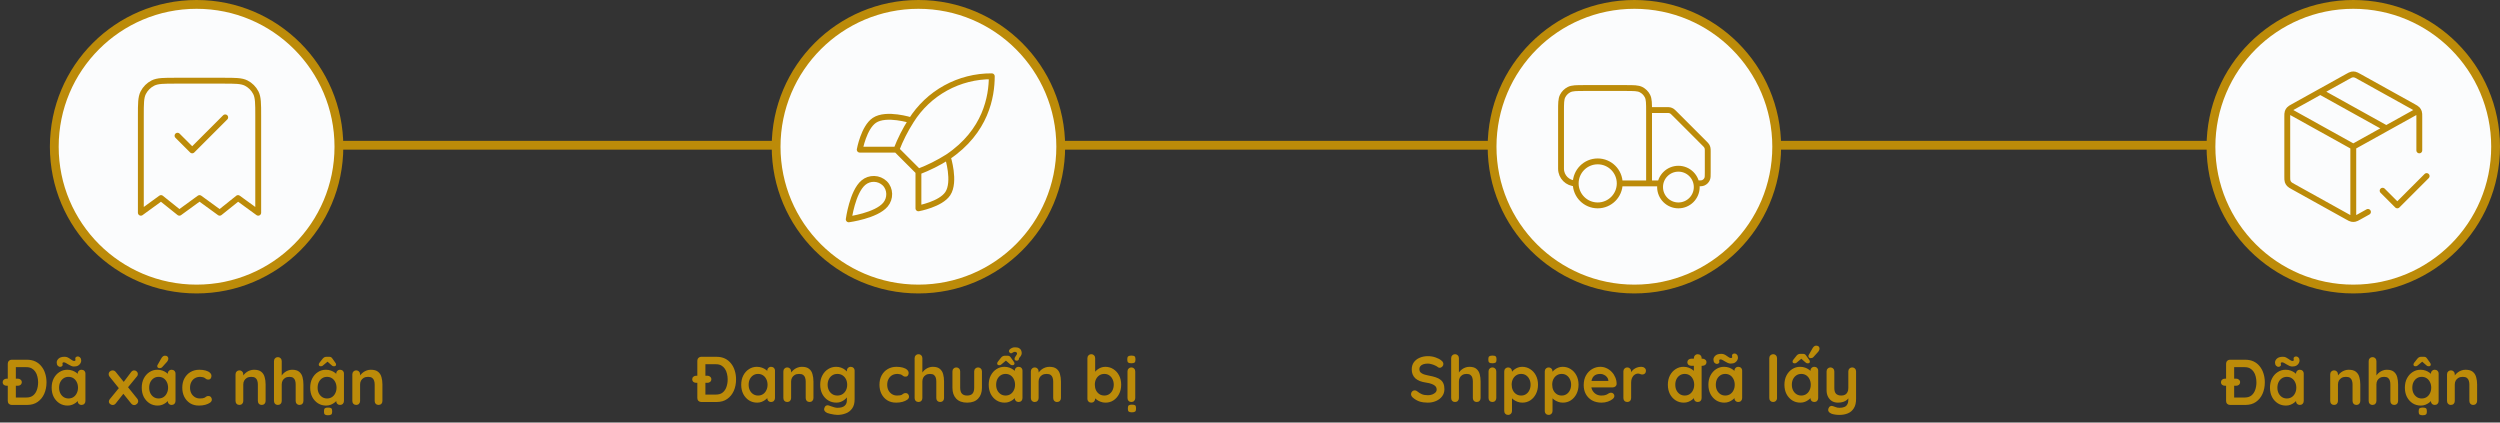 <svg width="852" height="144" viewBox="0 0 852 144" fill="none" xmlns="http://www.w3.org/2000/svg">
<rect x="0" y="0" width="852" height="144" fill="#333333" stroke="none"/>
<circle cx="67" cy="50" r="48.5" fill="#FBFCFD" stroke="#BC8B09" stroke-width="3"/>
<path d="M60.5 46.25L65.5 51.25L76.75 40M88 72.5V39.5C88 35.3 88 33.199 87.183 31.595C86.463 30.184 85.316 29.037 83.905 28.317C82.301 27.5 80.2 27.5 76 27.5H60C55.8 27.5 53.699 27.5 52.095 28.317C50.684 29.037 49.536 30.184 48.818 31.595C48 33.199 48 35.3 48 39.5V72.5L54.875 67.5L61.125 72.5L68 67.5L74.875 72.5L81.125 67.5L88 72.5Z" stroke="#BC8B09" stroke-width="2" stroke-linecap="round" stroke-linejoin="round"/>
<circle cx="557" cy="50" r="48.5" fill="#FBFCFD" stroke="#BC8B09" stroke-width="3"/>
<circle cx="313" cy="50" r="48.5" fill="#FBFCFD" stroke="#BC8B09" stroke-width="3"/>
<circle cx="802" cy="50" r="48.5" fill="#FBFCFD" stroke="#BC8B09" stroke-width="3"/>
<line x1="116" y1="49.5" x2="264" y2="49.5" stroke="#BC8B09" stroke-width="3"/>
<line x1="361" y1="49.5" x2="509" y2="49.5" stroke="#BC8B09" stroke-width="3"/>
<line x1="606" y1="49.5" x2="754" y2="49.5" stroke="#BC8B09" stroke-width="3"/>
<path d="M562 37.5H567.843C568.455 37.5 568.76 37.5 569.048 37.569C569.303 37.63 569.547 37.731 569.771 37.868C570.023 38.023 570.239 38.239 570.672 38.672L580.828 48.828C581.261 49.261 581.477 49.477 581.632 49.729C581.769 49.953 581.87 50.197 581.931 50.452C582 50.74 582 51.045 582 51.657V58.75C582 59.915 582 60.497 581.81 60.957C581.556 61.569 581.069 62.056 580.457 62.31C579.997 62.5 579.415 62.5 578.25 62.5M565.75 62.5H562M562 62.5V38C562 35.2 562 33.8 561.455 32.73C560.976 31.789 560.211 31.024 559.27 30.545C558.2 30 556.8 30 554 30H540C537.2 30 535.8 30 534.73 30.545C533.789 31.024 533.024 31.789 532.545 32.73C532 33.8 532 35.2 532 38V57.5C532 60.261 534.239 62.5 537 62.5M562 62.5H552M552 62.5C552 66.642 548.642 70 544.5 70C540.358 70 537 66.642 537 62.5M552 62.5C552 58.358 548.642 55 544.5 55C540.358 55 537 58.358 537 62.5M578.25 63.75C578.25 67.202 575.452 70 572 70C568.548 70 565.75 67.202 565.75 63.75C565.75 60.298 568.548 57.5 572 57.5C575.452 57.5 578.25 60.298 578.25 63.75Z" stroke="#BC8B09" stroke-width="2" stroke-linecap="round" stroke-linejoin="round"/>
<path d="M823.25 38.194L802 49.999M802 49.999L780.75 38.194M802 49.999L802 73.749M807 72.222L803.943 73.92C803.234 74.314 802.879 74.511 802.504 74.588C802.171 74.657 801.829 74.657 801.496 74.588C801.121 74.511 800.766 74.314 800.057 73.92L781.557 63.642C780.809 63.227 780.434 63.019 780.162 62.723C779.92 62.461 779.738 62.151 779.626 61.813C779.5 61.431 779.5 61.002 779.5 60.146V39.853C779.5 38.996 779.5 38.568 779.626 38.186C779.738 37.848 779.92 37.538 780.162 37.276C780.434 36.98 780.809 36.773 781.557 36.356L800.057 26.079C800.766 25.685 801.121 25.488 801.496 25.411C801.829 25.342 802.171 25.342 802.504 25.411C802.879 25.488 803.234 25.685 803.943 26.079L822.443 36.356C823.191 36.773 823.566 36.98 823.838 37.276C824.08 37.538 824.262 37.848 824.374 38.186C824.5 38.568 824.5 38.996 824.5 39.853L824.5 51.249M790.75 31.25L813.25 43.749M812 64.999L817 69.999L827 59.999" stroke="#BC8B09" stroke-width="2" stroke-linecap="round" stroke-linejoin="round"/>
<path d="M313 58.501L305.5 51.001M313 58.501C316.492 57.172 319.842 55.497 323 53.501M313 58.501V71.001C313 71.001 320.575 69.626 323 66.001C325.7 61.951 323 53.501 323 53.501M305.5 51.001C306.83 47.549 308.506 44.241 310.5 41.126C313.413 36.468 317.469 32.633 322.283 29.986C327.096 27.338 332.507 25.966 338 26.001C338 32.801 336.05 44.751 323 53.501M305.5 51.001H293C293 51.001 294.375 43.426 298 41.001C302.05 38.301 310.5 41.001 310.5 41.001M294.25 62.251C290.5 65.401 289.25 74.751 289.25 74.751C289.25 74.751 298.6 73.501 301.75 69.751C303.525 67.651 303.5 64.426 301.525 62.476C300.553 61.548 299.273 61.012 297.931 60.971C296.588 60.929 295.277 61.385 294.25 62.251Z" stroke="#BC8B09" stroke-width="2" stroke-linecap="round" stroke-linejoin="round"/>
<path d="M9.25 122.6C10.306 122.6 11.245 122.798 12.066 123.194C12.887 123.59 13.577 124.147 14.134 124.866C14.706 125.57 15.131 126.391 15.41 127.33C15.703 128.254 15.85 129.244 15.85 130.3C15.85 131.723 15.593 133.021 15.08 134.194C14.567 135.353 13.819 136.277 12.836 136.966C11.868 137.655 10.673 138 9.25 138H3.992C3.611 138 3.288 137.875 3.024 137.626C2.775 137.362 2.65 137.039 2.65 136.658V123.942C2.65 123.561 2.775 123.245 3.024 122.996C3.288 122.732 3.611 122.6 3.992 122.6H9.25ZM9.03 135.47C9.954 135.47 10.709 135.235 11.296 134.766C11.883 134.282 12.308 133.651 12.572 132.874C12.851 132.082 12.99 131.224 12.99 130.3C12.99 129.611 12.909 128.958 12.748 128.342C12.601 127.711 12.367 127.161 12.044 126.692C11.721 126.208 11.311 125.827 10.812 125.548C10.313 125.269 9.719 125.13 9.03 125.13H5.18L5.4 124.932V135.712L5.268 135.47H9.03ZM2.254 131.466C1.873 131.466 1.55 131.356 1.286 131.136C1.037 130.901 0.912 130.601 0.912 130.234C0.912 129.897 1.037 129.618 1.286 129.398C1.55 129.163 1.873 129.046 2.254 129.046H6.082C6.463 129.046 6.779 129.163 7.028 129.398C7.292 129.618 7.424 129.897 7.424 130.234C7.424 130.601 7.292 130.901 7.028 131.136C6.779 131.356 6.463 131.466 6.082 131.466H2.254ZM27.793 126.01C28.174 126.01 28.489 126.135 28.739 126.384C28.988 126.633 29.113 126.956 29.113 127.352V136.658C29.113 137.039 28.988 137.362 28.739 137.626C28.489 137.875 28.174 138 27.793 138C27.411 138 27.096 137.875 26.847 137.626C26.597 137.362 26.473 137.039 26.473 136.658V135.58L26.957 135.778C26.957 135.969 26.854 136.203 26.649 136.482C26.443 136.746 26.165 137.01 25.813 137.274C25.461 137.538 25.043 137.765 24.559 137.956C24.089 138.132 23.576 138.22 23.019 138.22C22.007 138.22 21.09 137.963 20.269 137.45C19.447 136.922 18.795 136.203 18.311 135.294C17.841 134.37 17.607 133.314 17.607 132.126C17.607 130.923 17.841 129.867 18.311 128.958C18.795 128.034 19.44 127.315 20.247 126.802C21.053 126.274 21.948 126.01 22.931 126.01C23.561 126.01 24.141 126.105 24.669 126.296C25.197 126.487 25.651 126.729 26.033 127.022C26.429 127.315 26.729 127.616 26.935 127.924C27.155 128.217 27.265 128.467 27.265 128.672L26.473 128.958V127.352C26.473 126.971 26.597 126.655 26.847 126.406C27.096 126.142 27.411 126.01 27.793 126.01ZM23.349 135.8C23.994 135.8 24.559 135.639 25.043 135.316C25.527 134.993 25.901 134.553 26.165 133.996C26.443 133.439 26.583 132.815 26.583 132.126C26.583 131.422 26.443 130.791 26.165 130.234C25.901 129.677 25.527 129.237 25.043 128.914C24.559 128.591 23.994 128.43 23.349 128.43C22.718 128.43 22.161 128.591 21.677 128.914C21.193 129.237 20.811 129.677 20.533 130.234C20.269 130.791 20.137 131.422 20.137 132.126C20.137 132.815 20.269 133.439 20.533 133.996C20.811 134.553 21.193 134.993 21.677 135.316C22.161 135.639 22.718 135.8 23.349 135.8ZM20.533 125.02C20.21 125.02 19.924 124.888 19.675 124.624C19.44 124.36 19.323 123.993 19.323 123.524C19.323 123.055 19.543 122.615 19.983 122.204C20.423 121.793 21.105 121.588 22.029 121.588C22.41 121.588 22.755 121.661 23.063 121.808C23.371 121.955 23.649 122.123 23.899 122.314C24.163 122.49 24.405 122.651 24.625 122.798C24.859 122.945 25.072 123.018 25.263 123.018C25.424 123.018 25.549 122.981 25.637 122.908C25.725 122.82 25.747 122.703 25.703 122.556C25.6 122.219 25.637 121.955 25.813 121.764C25.989 121.573 26.209 121.478 26.473 121.478C26.81 121.478 27.096 121.61 27.331 121.874C27.565 122.123 27.683 122.475 27.683 122.93C27.683 123.179 27.602 123.458 27.441 123.766C27.279 124.074 27.015 124.345 26.649 124.58C26.282 124.8 25.791 124.91 25.175 124.91C24.867 124.91 24.551 124.837 24.229 124.69C23.921 124.543 23.613 124.382 23.305 124.206C22.997 124.015 22.711 123.847 22.447 123.7C22.183 123.553 21.948 123.48 21.743 123.48C21.596 123.48 21.471 123.524 21.369 123.612C21.281 123.685 21.259 123.795 21.303 123.942C21.405 124.265 21.369 124.529 21.193 124.734C21.017 124.925 20.797 125.02 20.533 125.02ZM38.379 126.23C38.804 126.23 39.164 126.413 39.457 126.78L46.805 135.91C46.996 136.145 47.091 136.409 47.091 136.702C47.091 137.069 46.952 137.384 46.673 137.648C46.394 137.912 46.086 138.044 45.749 138.044C45.324 138.044 44.964 137.853 44.671 137.472L37.323 128.342C37.132 128.107 37.037 127.843 37.037 127.55C37.037 127.169 37.169 126.853 37.433 126.604C37.712 126.355 38.027 126.23 38.379 126.23ZM38.401 138.022C38.108 138.022 37.814 137.912 37.521 137.692C37.242 137.457 37.103 137.179 37.103 136.856C37.103 136.563 37.213 136.284 37.433 136.02L40.799 131.906L42.119 134.106L39.457 137.472C39.178 137.839 38.826 138.022 38.401 138.022ZM45.727 126.23C46.079 126.23 46.372 126.355 46.607 126.604C46.856 126.839 46.981 127.11 46.981 127.418C46.981 127.565 46.959 127.711 46.915 127.858C46.871 128.005 46.79 128.144 46.673 128.276L43.351 132.324L41.965 130.41L44.671 126.824C44.964 126.428 45.316 126.23 45.727 126.23ZM58.494 126.01C58.875 126.01 59.19 126.135 59.44 126.384C59.689 126.633 59.814 126.956 59.814 127.352V136.658C59.814 137.039 59.689 137.362 59.44 137.626C59.19 137.875 58.875 138 58.494 138C58.112 138 57.797 137.875 57.548 137.626C57.298 137.362 57.174 137.039 57.174 136.658V135.58L57.658 135.778C57.658 135.969 57.555 136.203 57.35 136.482C57.144 136.746 56.866 137.01 56.514 137.274C56.162 137.538 55.744 137.765 55.26 137.956C54.79 138.132 54.277 138.22 53.72 138.22C52.708 138.22 51.791 137.963 50.97 137.45C50.148 136.922 49.496 136.203 49.012 135.294C48.542 134.37 48.308 133.314 48.308 132.126C48.308 130.923 48.542 129.867 49.012 128.958C49.496 128.034 50.141 127.315 50.948 126.802C51.754 126.274 52.649 126.01 53.632 126.01C54.262 126.01 54.842 126.105 55.37 126.296C55.898 126.487 56.352 126.729 56.734 127.022C57.13 127.315 57.43 127.616 57.636 127.924C57.856 128.217 57.966 128.467 57.966 128.672L57.174 128.958V127.352C57.174 126.971 57.298 126.655 57.548 126.406C57.797 126.142 58.112 126.01 58.494 126.01ZM54.05 135.8C54.695 135.8 55.26 135.639 55.744 135.316C56.228 134.993 56.602 134.553 56.866 133.996C57.144 133.439 57.284 132.815 57.284 132.126C57.284 131.422 57.144 130.791 56.866 130.234C56.602 129.677 56.228 129.237 55.744 128.914C55.26 128.591 54.695 128.43 54.05 128.43C53.419 128.43 52.862 128.591 52.378 128.914C51.894 129.237 51.512 129.677 51.234 130.234C50.97 130.791 50.838 131.422 50.838 132.126C50.838 132.815 50.97 133.439 51.234 133.996C51.512 134.553 51.894 134.993 52.378 135.316C52.862 135.639 53.419 135.8 54.05 135.8ZM54.292 125.482C54.174 125.482 54.02 125.423 53.83 125.306C53.654 125.174 53.573 124.991 53.588 124.756C53.588 124.624 53.632 124.485 53.72 124.338L54.996 122.094C55.128 121.859 55.296 121.654 55.502 121.478C55.707 121.302 55.942 121.214 56.206 121.214C56.616 121.214 56.917 121.324 57.108 121.544C57.298 121.749 57.386 122.006 57.372 122.314C57.357 122.461 57.313 122.615 57.24 122.776C57.181 122.937 57.086 123.099 56.954 123.26L55.282 125.108C55.135 125.269 54.974 125.372 54.798 125.416C54.622 125.46 54.453 125.482 54.292 125.482ZM67.908 126.01C68.744 126.01 69.47 126.098 70.086 126.274C70.717 126.45 71.201 126.699 71.538 127.022C71.89 127.33 72.066 127.704 72.066 128.144C72.066 128.437 71.978 128.716 71.802 128.98C71.626 129.229 71.37 129.354 71.032 129.354C70.797 129.354 70.6 129.325 70.438 129.266C70.291 129.193 70.159 129.105 70.042 129.002C69.925 128.899 69.785 128.804 69.624 128.716C69.478 128.628 69.25 128.562 68.942 128.518C68.649 128.459 68.429 128.43 68.282 128.43C67.534 128.43 66.896 128.591 66.368 128.914C65.855 129.237 65.459 129.677 65.18 130.234C64.901 130.777 64.762 131.407 64.762 132.126C64.762 132.83 64.901 133.461 65.18 134.018C65.474 134.561 65.87 134.993 66.368 135.316C66.882 135.639 67.468 135.8 68.128 135.8C68.495 135.8 68.81 135.778 69.074 135.734C69.338 135.69 69.558 135.624 69.734 135.536C69.939 135.419 70.123 135.294 70.284 135.162C70.445 135.03 70.688 134.964 71.01 134.964C71.391 134.964 71.685 135.089 71.89 135.338C72.096 135.573 72.198 135.866 72.198 136.218C72.198 136.585 71.993 136.922 71.582 137.23C71.171 137.523 70.629 137.765 69.954 137.956C69.294 138.132 68.576 138.22 67.798 138.22C66.639 138.22 65.635 137.956 64.784 137.428C63.934 136.885 63.273 136.152 62.804 135.228C62.349 134.304 62.122 133.27 62.122 132.126C62.122 130.923 62.364 129.867 62.848 128.958C63.347 128.034 64.029 127.315 64.894 126.802C65.774 126.274 66.779 126.01 67.908 126.01ZM86.56 126.01C87.645 126.01 88.467 126.237 89.024 126.692C89.596 127.147 89.985 127.755 90.19 128.518C90.41 129.266 90.52 130.102 90.52 131.026V136.658C90.52 137.039 90.395 137.362 90.146 137.626C89.897 137.875 89.581 138 89.2 138C88.819 138 88.503 137.875 88.254 137.626C88.005 137.362 87.88 137.039 87.88 136.658V131.026C87.88 130.542 87.814 130.109 87.682 129.728C87.565 129.332 87.345 129.017 87.022 128.782C86.699 128.547 86.237 128.43 85.636 128.43C85.049 128.43 84.551 128.547 84.14 128.782C83.744 129.017 83.436 129.332 83.216 129.728C83.011 130.109 82.908 130.542 82.908 131.026V136.658C82.908 137.039 82.783 137.362 82.534 137.626C82.285 137.875 81.969 138 81.588 138C81.207 138 80.891 137.875 80.642 137.626C80.393 137.362 80.268 137.039 80.268 136.658V127.572C80.268 127.191 80.393 126.875 80.642 126.626C80.891 126.362 81.207 126.23 81.588 126.23C81.969 126.23 82.285 126.362 82.534 126.626C82.783 126.875 82.908 127.191 82.908 127.572V128.518L82.578 128.452C82.71 128.203 82.901 127.939 83.15 127.66C83.399 127.367 83.693 127.095 84.03 126.846C84.367 126.597 84.749 126.399 85.174 126.252C85.599 126.091 86.061 126.01 86.56 126.01ZM99.555 126.01C100.611 126.01 101.411 126.237 101.953 126.692C102.511 127.147 102.892 127.755 103.097 128.518C103.303 129.266 103.405 130.102 103.405 131.026V136.658C103.405 137.039 103.281 137.362 103.031 137.626C102.782 137.875 102.467 138 102.085 138C101.704 138 101.389 137.875 101.139 137.626C100.89 137.362 100.765 137.039 100.765 136.658V131.026C100.765 130.542 100.707 130.109 100.589 129.728C100.472 129.332 100.259 129.017 99.951 128.782C99.643 128.547 99.203 128.43 98.631 128.43C98.074 128.43 97.597 128.547 97.201 128.782C96.805 129.017 96.505 129.332 96.299 129.728C96.109 130.109 96.013 130.542 96.013 131.026V136.658C96.013 137.039 95.889 137.362 95.639 137.626C95.39 137.875 95.075 138 94.693 138C94.312 138 93.997 137.875 93.747 137.626C93.498 137.362 93.373 137.039 93.373 136.658V123.062C93.373 122.681 93.498 122.365 93.747 122.116C93.997 121.852 94.312 121.72 94.693 121.72C95.075 121.72 95.39 121.852 95.639 122.116C95.889 122.365 96.013 122.681 96.013 123.062V128.518L95.683 128.452C95.815 128.203 95.999 127.939 96.233 127.66C96.468 127.367 96.754 127.095 97.091 126.846C97.429 126.597 97.803 126.399 98.213 126.252C98.624 126.091 99.071 126.01 99.555 126.01ZM115.9 126.01C116.281 126.01 116.597 126.135 116.846 126.384C117.095 126.633 117.22 126.956 117.22 127.352V136.658C117.22 137.039 117.095 137.362 116.846 137.626C116.597 137.875 116.281 138 115.9 138C115.519 138 115.203 137.875 114.954 137.626C114.705 137.362 114.58 137.039 114.58 136.658V135.58L115.064 135.778C115.064 135.969 114.961 136.203 114.756 136.482C114.551 136.746 114.272 137.01 113.92 137.274C113.568 137.538 113.15 137.765 112.666 137.956C112.197 138.132 111.683 138.22 111.126 138.22C110.114 138.22 109.197 137.963 108.376 137.45C107.555 136.922 106.902 136.203 106.418 135.294C105.949 134.37 105.714 133.314 105.714 132.126C105.714 130.923 105.949 129.867 106.418 128.958C106.902 128.034 107.547 127.315 108.354 126.802C109.161 126.274 110.055 126.01 111.038 126.01C111.669 126.01 112.248 126.105 112.776 126.296C113.304 126.487 113.759 126.729 114.14 127.022C114.536 127.315 114.837 127.616 115.042 127.924C115.262 128.217 115.372 128.467 115.372 128.672L114.58 128.958V127.352C114.58 126.971 114.705 126.655 114.954 126.406C115.203 126.142 115.519 126.01 115.9 126.01ZM111.456 135.8C112.101 135.8 112.666 135.639 113.15 135.316C113.634 134.993 114.008 134.553 114.272 133.996C114.551 133.439 114.69 132.815 114.69 132.126C114.69 131.422 114.551 130.791 114.272 130.234C114.008 129.677 113.634 129.237 113.15 128.914C112.666 128.591 112.101 128.43 111.456 128.43C110.825 128.43 110.268 128.591 109.784 128.914C109.3 129.237 108.919 129.677 108.64 130.234C108.376 130.791 108.244 131.422 108.244 132.126C108.244 132.815 108.376 133.439 108.64 133.996C108.919 134.553 109.3 134.993 109.784 135.316C110.268 135.639 110.825 135.8 111.456 135.8ZM111.764 141.52C111.28 141.52 110.935 141.439 110.73 141.278C110.525 141.117 110.422 140.831 110.422 140.42V140.002C110.422 139.577 110.532 139.283 110.752 139.122C110.987 138.975 111.324 138.902 111.764 138.902C112.307 138.902 112.681 138.975 112.886 139.122C113.091 139.283 113.194 139.577 113.194 140.002V140.42C113.194 140.845 113.084 141.131 112.864 141.278C112.644 141.439 112.277 141.52 111.764 141.52ZM112.072 122.886L110.378 124.294C110.187 124.455 110.026 124.587 109.894 124.69C109.777 124.778 109.579 124.822 109.3 124.822C109.109 124.822 108.948 124.771 108.816 124.668C108.699 124.551 108.64 124.419 108.64 124.272C108.64 124.155 108.655 124.052 108.684 123.964C108.713 123.861 108.787 123.737 108.904 123.59L109.982 122.226C110.319 121.801 110.767 121.588 111.324 121.588H112.116C112.409 121.588 112.637 121.632 112.798 121.72C112.974 121.808 113.143 121.977 113.304 122.226L114.272 123.59C114.389 123.737 114.463 123.861 114.492 123.964C114.521 124.052 114.536 124.155 114.536 124.272C114.536 124.419 114.477 124.551 114.36 124.668C114.243 124.771 114.081 124.822 113.876 124.822C113.597 124.822 113.399 124.778 113.282 124.69C113.165 124.587 113.003 124.455 112.798 124.294L110.95 122.666L112.072 122.886ZM126.37 126.01C127.456 126.01 128.277 126.237 128.834 126.692C129.406 127.147 129.795 127.755 130 128.518C130.22 129.266 130.33 130.102 130.33 131.026V136.658C130.33 137.039 130.206 137.362 129.956 137.626C129.707 137.875 129.392 138 129.01 138C128.629 138 128.314 137.875 128.064 137.626C127.815 137.362 127.69 137.039 127.69 136.658V131.026C127.69 130.542 127.624 130.109 127.492 129.728C127.375 129.332 127.155 129.017 126.832 128.782C126.51 128.547 126.048 128.43 125.446 128.43C124.86 128.43 124.361 128.547 123.95 128.782C123.554 129.017 123.246 129.332 123.026 129.728C122.821 130.109 122.718 130.542 122.718 131.026V136.658C122.718 137.039 122.594 137.362 122.344 137.626C122.095 137.875 121.78 138 121.398 138C121.017 138 120.702 137.875 120.452 137.626C120.203 137.362 120.078 137.039 120.078 136.658V127.572C120.078 127.191 120.203 126.875 120.452 126.626C120.702 126.362 121.017 126.23 121.398 126.23C121.78 126.23 122.095 126.362 122.344 126.626C122.594 126.875 122.718 127.191 122.718 127.572V128.518L122.388 128.452C122.52 128.203 122.711 127.939 122.96 127.66C123.21 127.367 123.503 127.095 123.84 126.846C124.178 126.597 124.559 126.399 124.984 126.252C125.41 126.091 125.872 126.01 126.37 126.01Z" fill="#BC8B09"/>
<path d="M244.25 121.6C245.306 121.6 246.245 121.798 247.066 122.194C247.887 122.59 248.577 123.147 249.134 123.866C249.706 124.57 250.131 125.391 250.41 126.33C250.703 127.254 250.85 128.244 250.85 129.3C250.85 130.723 250.593 132.021 250.08 133.194C249.567 134.353 248.819 135.277 247.836 135.966C246.868 136.655 245.673 137 244.25 137H238.992C238.611 137 238.288 136.875 238.024 136.626C237.775 136.362 237.65 136.039 237.65 135.658V122.942C237.65 122.561 237.775 122.245 238.024 121.996C238.288 121.732 238.611 121.6 238.992 121.6H244.25ZM244.03 134.47C244.954 134.47 245.709 134.235 246.296 133.766C246.883 133.282 247.308 132.651 247.572 131.874C247.851 131.082 247.99 130.224 247.99 129.3C247.99 128.611 247.909 127.958 247.748 127.342C247.601 126.711 247.367 126.161 247.044 125.692C246.721 125.208 246.311 124.827 245.812 124.548C245.313 124.269 244.719 124.13 244.03 124.13H240.18L240.4 123.932V134.712L240.268 134.47H244.03ZM237.254 130.466C236.873 130.466 236.55 130.356 236.286 130.136C236.037 129.901 235.912 129.601 235.912 129.234C235.912 128.897 236.037 128.618 236.286 128.398C236.55 128.163 236.873 128.046 237.254 128.046H241.082C241.463 128.046 241.779 128.163 242.028 128.398C242.292 128.618 242.424 128.897 242.424 129.234C242.424 129.601 242.292 129.901 242.028 130.136C241.779 130.356 241.463 130.466 241.082 130.466H237.254ZM262.793 125.01C263.174 125.01 263.489 125.135 263.739 125.384C263.988 125.633 264.113 125.956 264.113 126.352V135.658C264.113 136.039 263.988 136.362 263.739 136.626C263.489 136.875 263.174 137 262.793 137C262.411 137 262.096 136.875 261.847 136.626C261.597 136.362 261.473 136.039 261.473 135.658V134.58L261.957 134.778C261.957 134.969 261.854 135.203 261.649 135.482C261.443 135.746 261.165 136.01 260.813 136.274C260.461 136.538 260.043 136.765 259.559 136.956C259.089 137.132 258.576 137.22 258.019 137.22C257.007 137.22 256.09 136.963 255.269 136.45C254.447 135.922 253.795 135.203 253.311 134.294C252.841 133.37 252.607 132.314 252.607 131.126C252.607 129.923 252.841 128.867 253.311 127.958C253.795 127.034 254.44 126.315 255.247 125.802C256.053 125.274 256.948 125.01 257.931 125.01C258.561 125.01 259.141 125.105 259.669 125.296C260.197 125.487 260.651 125.729 261.033 126.022C261.429 126.315 261.729 126.616 261.935 126.924C262.155 127.217 262.265 127.467 262.265 127.672L261.473 127.958V126.352C261.473 125.971 261.597 125.655 261.847 125.406C262.096 125.142 262.411 125.01 262.793 125.01ZM258.349 134.8C258.994 134.8 259.559 134.639 260.043 134.316C260.527 133.993 260.901 133.553 261.165 132.996C261.443 132.439 261.583 131.815 261.583 131.126C261.583 130.422 261.443 129.791 261.165 129.234C260.901 128.677 260.527 128.237 260.043 127.914C259.559 127.591 258.994 127.43 258.349 127.43C257.718 127.43 257.161 127.591 256.677 127.914C256.193 128.237 255.811 128.677 255.533 129.234C255.269 129.791 255.137 130.422 255.137 131.126C255.137 131.815 255.269 132.439 255.533 132.996C255.811 133.553 256.193 133.993 256.677 134.316C257.161 134.639 257.718 134.8 258.349 134.8ZM273.263 125.01C274.348 125.01 275.17 125.237 275.727 125.692C276.299 126.147 276.688 126.755 276.893 127.518C277.113 128.266 277.223 129.102 277.223 130.026V135.658C277.223 136.039 277.098 136.362 276.849 136.626C276.6 136.875 276.284 137 275.903 137C275.522 137 275.206 136.875 274.957 136.626C274.708 136.362 274.583 136.039 274.583 135.658V130.026C274.583 129.542 274.517 129.109 274.385 128.728C274.268 128.332 274.048 128.017 273.725 127.782C273.402 127.547 272.94 127.43 272.339 127.43C271.752 127.43 271.254 127.547 270.843 127.782C270.447 128.017 270.139 128.332 269.919 128.728C269.714 129.109 269.611 129.542 269.611 130.026V135.658C269.611 136.039 269.486 136.362 269.237 136.626C268.988 136.875 268.672 137 268.291 137C267.91 137 267.594 136.875 267.345 136.626C267.096 136.362 266.971 136.039 266.971 135.658V126.572C266.971 126.191 267.096 125.875 267.345 125.626C267.594 125.362 267.91 125.23 268.291 125.23C268.672 125.23 268.988 125.362 269.237 125.626C269.486 125.875 269.611 126.191 269.611 126.572V127.518L269.281 127.452C269.413 127.203 269.604 126.939 269.853 126.66C270.102 126.367 270.396 126.095 270.733 125.846C271.07 125.597 271.452 125.399 271.877 125.252C272.302 125.091 272.764 125.01 273.263 125.01ZM284.96 125.01C285.576 125.01 286.141 125.105 286.654 125.296C287.168 125.487 287.608 125.729 287.974 126.022C288.356 126.315 288.649 126.616 288.854 126.924C289.074 127.217 289.184 127.467 289.184 127.672L288.612 127.958V126.352C288.612 125.971 288.737 125.655 288.986 125.406C289.236 125.142 289.551 125.01 289.932 125.01C290.314 125.01 290.629 125.135 290.878 125.384C291.128 125.633 291.252 125.956 291.252 126.352V136.142C291.252 137.418 290.974 138.437 290.416 139.2C289.874 139.977 289.155 140.535 288.26 140.872C287.366 141.224 286.405 141.4 285.378 141.4C285.085 141.4 284.704 141.363 284.234 141.29C283.765 141.217 283.318 141.129 282.892 141.026C282.467 140.923 282.144 140.828 281.924 140.74C281.484 140.549 281.176 140.307 281 140.014C280.839 139.735 280.81 139.435 280.912 139.112C281.044 138.687 281.257 138.393 281.55 138.232C281.844 138.085 282.152 138.071 282.474 138.188C282.621 138.232 282.863 138.32 283.2 138.452C283.538 138.584 283.904 138.701 284.3 138.804C284.711 138.921 285.07 138.98 285.378 138.98C286.478 138.98 287.292 138.76 287.82 138.32C288.348 137.88 288.612 137.271 288.612 136.494V134.58L288.876 134.778C288.876 134.969 288.774 135.203 288.568 135.482C288.378 135.746 288.106 136.01 287.754 136.274C287.417 136.538 287.014 136.765 286.544 136.956C286.075 137.132 285.576 137.22 285.048 137.22C284.007 137.22 283.068 136.963 282.232 136.45C281.396 135.922 280.736 135.203 280.252 134.294C279.768 133.37 279.526 132.314 279.526 131.126C279.526 129.923 279.768 128.867 280.252 127.958C280.736 127.034 281.389 126.315 282.21 125.802C283.032 125.274 283.948 125.01 284.96 125.01ZM285.378 127.43C284.718 127.43 284.139 127.591 283.64 127.914C283.142 128.237 282.753 128.677 282.474 129.234C282.196 129.791 282.056 130.422 282.056 131.126C282.056 131.815 282.196 132.439 282.474 132.996C282.753 133.553 283.142 133.993 283.64 134.316C284.139 134.639 284.718 134.8 285.378 134.8C286.053 134.8 286.64 134.639 287.138 134.316C287.637 133.993 288.026 133.553 288.304 132.996C288.583 132.439 288.722 131.815 288.722 131.126C288.722 130.422 288.583 129.791 288.304 129.234C288.026 128.677 287.637 128.237 287.138 127.914C286.64 127.591 286.053 127.43 285.378 127.43ZM305.508 125.01C306.344 125.01 307.07 125.098 307.686 125.274C308.316 125.45 308.8 125.699 309.138 126.022C309.49 126.33 309.666 126.704 309.666 127.144C309.666 127.437 309.578 127.716 309.402 127.98C309.226 128.229 308.969 128.354 308.632 128.354C308.397 128.354 308.199 128.325 308.038 128.266C307.891 128.193 307.759 128.105 307.642 128.002C307.524 127.899 307.385 127.804 307.224 127.716C307.077 127.628 306.85 127.562 306.542 127.518C306.248 127.459 306.028 127.43 305.882 127.43C305.134 127.43 304.496 127.591 303.968 127.914C303.454 128.237 303.058 128.677 302.78 129.234C302.501 129.777 302.362 130.407 302.362 131.126C302.362 131.83 302.501 132.461 302.78 133.018C303.073 133.561 303.469 133.993 303.968 134.316C304.481 134.639 305.068 134.8 305.728 134.8C306.094 134.8 306.41 134.778 306.674 134.734C306.938 134.69 307.158 134.624 307.334 134.536C307.539 134.419 307.722 134.294 307.884 134.162C308.045 134.03 308.287 133.964 308.61 133.964C308.991 133.964 309.284 134.089 309.49 134.338C309.695 134.573 309.798 134.866 309.798 135.218C309.798 135.585 309.592 135.922 309.182 136.23C308.771 136.523 308.228 136.765 307.554 136.956C306.894 137.132 306.175 137.22 305.398 137.22C304.239 137.22 303.234 136.956 302.384 136.428C301.533 135.885 300.873 135.152 300.404 134.228C299.949 133.304 299.722 132.27 299.722 131.126C299.722 129.923 299.964 128.867 300.448 127.958C300.946 127.034 301.628 126.315 302.494 125.802C303.374 125.274 304.378 125.01 305.508 125.01ZM317.883 125.01C318.939 125.01 319.739 125.237 320.281 125.692C320.839 126.147 321.22 126.755 321.425 127.518C321.631 128.266 321.733 129.102 321.733 130.026V135.658C321.733 136.039 321.609 136.362 321.359 136.626C321.11 136.875 320.795 137 320.413 137C320.032 137 319.717 136.875 319.467 136.626C319.218 136.362 319.093 136.039 319.093 135.658V130.026C319.093 129.542 319.035 129.109 318.917 128.728C318.8 128.332 318.587 128.017 318.279 127.782C317.971 127.547 317.531 127.43 316.959 127.43C316.402 127.43 315.925 127.547 315.529 127.782C315.133 128.017 314.833 128.332 314.627 128.728C314.437 129.109 314.341 129.542 314.341 130.026V135.658C314.341 136.039 314.217 136.362 313.967 136.626C313.718 136.875 313.403 137 313.021 137C312.64 137 312.325 136.875 312.075 136.626C311.826 136.362 311.701 136.039 311.701 135.658V122.062C311.701 121.681 311.826 121.365 312.075 121.116C312.325 120.852 312.64 120.72 313.021 120.72C313.403 120.72 313.718 120.852 313.967 121.116C314.217 121.365 314.341 121.681 314.341 122.062V127.518L314.011 127.452C314.143 127.203 314.327 126.939 314.561 126.66C314.796 126.367 315.082 126.095 315.419 125.846C315.757 125.597 316.131 125.399 316.541 125.252C316.952 125.091 317.399 125.01 317.883 125.01ZM333.326 125.23C333.707 125.23 334.023 125.362 334.272 125.626C334.521 125.875 334.646 126.191 334.646 126.572V132.16C334.646 133.715 334.213 134.947 333.348 135.856C332.483 136.765 331.236 137.22 329.608 137.22C327.98 137.22 326.733 136.765 325.868 135.856C325.017 134.947 324.592 133.715 324.592 132.16V126.572C324.592 126.191 324.717 125.875 324.966 125.626C325.215 125.362 325.531 125.23 325.912 125.23C326.293 125.23 326.609 125.362 326.858 125.626C327.107 125.875 327.232 126.191 327.232 126.572V132.16C327.232 133.055 327.43 133.722 327.826 134.162C328.222 134.587 328.816 134.8 329.608 134.8C330.415 134.8 331.016 134.587 331.412 134.162C331.808 133.722 332.006 133.055 332.006 132.16V126.572C332.006 126.191 332.131 125.875 332.38 125.626C332.629 125.362 332.945 125.23 333.326 125.23ZM347.14 125.01C347.522 125.01 347.837 125.135 348.086 125.384C348.336 125.633 348.46 125.956 348.46 126.352V135.658C348.46 136.039 348.336 136.362 348.086 136.626C347.837 136.875 347.522 137 347.14 137C346.759 137 346.444 136.875 346.194 136.626C345.945 136.362 345.82 136.039 345.82 135.658V134.58L346.304 134.778C346.304 134.969 346.202 135.203 345.996 135.482C345.791 135.746 345.512 136.01 345.16 136.274C344.808 136.538 344.39 136.765 343.906 136.956C343.437 137.132 342.924 137.22 342.366 137.22C341.354 137.22 340.438 136.963 339.616 136.45C338.795 135.922 338.142 135.203 337.658 134.294C337.189 133.37 336.954 132.314 336.954 131.126C336.954 129.923 337.189 128.867 337.658 127.958C338.142 127.034 338.788 126.315 339.594 125.802C340.401 125.274 341.296 125.01 342.278 125.01C342.909 125.01 343.488 125.105 344.016 125.296C344.544 125.487 344.999 125.729 345.38 126.022C345.776 126.315 346.077 126.616 346.282 126.924C346.502 127.217 346.612 127.467 346.612 127.672L345.82 127.958V126.352C345.82 125.971 345.945 125.655 346.194 125.406C346.444 125.142 346.759 125.01 347.14 125.01ZM342.696 134.8C343.342 134.8 343.906 134.639 344.39 134.316C344.874 133.993 345.248 133.553 345.512 132.996C345.791 132.439 345.93 131.815 345.93 131.126C345.93 130.422 345.791 129.791 345.512 129.234C345.248 128.677 344.874 128.237 344.39 127.914C343.906 127.591 343.342 127.43 342.696 127.43C342.066 127.43 341.508 127.591 341.024 127.914C340.54 128.237 340.159 128.677 339.88 129.234C339.616 129.791 339.484 130.422 339.484 131.126C339.484 131.815 339.616 132.439 339.88 132.996C340.159 133.553 340.54 133.993 341.024 134.316C341.508 134.639 342.066 134.8 342.696 134.8ZM343.268 122.524L341.574 123.932C341.384 124.093 341.222 124.225 341.09 124.328C340.973 124.416 340.775 124.46 340.496 124.46C340.306 124.46 340.144 124.409 340.012 124.306C339.895 124.189 339.836 124.057 339.836 123.91C339.836 123.793 339.851 123.69 339.88 123.602C339.91 123.499 339.983 123.375 340.1 123.228L341.178 121.864C341.516 121.439 341.963 121.226 342.52 121.226H343.312C343.606 121.226 343.833 121.27 343.994 121.358C344.17 121.446 344.339 121.615 344.5 121.864L345.468 123.228C345.586 123.375 345.659 123.499 345.688 123.602C345.718 123.69 345.732 123.793 345.732 123.91C345.732 124.057 345.674 124.189 345.556 124.306C345.439 124.409 345.278 124.46 345.072 124.46C344.794 124.46 344.596 124.416 344.478 124.328C344.361 124.225 344.2 124.093 343.994 123.932L342.146 122.304L343.268 122.524ZM344.192 119.004C344.427 118.813 344.676 118.659 344.94 118.542C345.204 118.425 345.534 118.366 345.93 118.366C346.546 118.366 347.016 118.469 347.338 118.674C347.676 118.879 347.903 119.136 348.02 119.444C348.138 119.737 348.196 120.016 348.196 120.28C348.196 120.515 348.16 120.727 348.086 120.918C348.028 121.094 347.925 121.277 347.778 121.468C347.632 121.644 347.507 121.798 347.404 121.93C347.302 122.062 347.25 122.187 347.25 122.304C347.25 122.48 347.177 122.627 347.03 122.744C346.884 122.861 346.708 122.92 346.502 122.92C346.312 122.92 346.136 122.869 345.974 122.766C345.828 122.649 345.754 122.495 345.754 122.304C345.754 122.157 345.784 122.018 345.842 121.886C345.916 121.739 346.004 121.593 346.106 121.446C346.224 121.285 346.334 121.116 346.436 120.94C346.554 120.764 346.612 120.617 346.612 120.5C346.612 120.309 346.539 120.163 346.392 120.06C346.246 119.957 346.07 119.906 345.864 119.906C345.674 119.906 345.505 119.95 345.358 120.038C345.212 120.111 345.072 120.192 344.94 120.28C344.838 120.353 344.706 120.397 344.544 120.412C344.398 120.412 344.229 120.317 344.038 120.126C343.848 119.921 343.789 119.715 343.862 119.51C343.936 119.29 344.046 119.121 344.192 119.004ZM357.611 125.01C358.696 125.01 359.517 125.237 360.075 125.692C360.647 126.147 361.035 126.755 361.241 127.518C361.461 128.266 361.571 129.102 361.571 130.026V135.658C361.571 136.039 361.446 136.362 361.197 136.626C360.947 136.875 360.632 137 360.251 137C359.869 137 359.554 136.875 359.305 136.626C359.055 136.362 358.931 136.039 358.931 135.658V130.026C358.931 129.542 358.865 129.109 358.733 128.728C358.615 128.332 358.395 128.017 358.073 127.782C357.75 127.547 357.288 127.43 356.687 127.43C356.1 127.43 355.601 127.547 355.191 127.782C354.795 128.017 354.487 128.332 354.267 128.728C354.061 129.109 353.959 129.542 353.959 130.026V135.658C353.959 136.039 353.834 136.362 353.585 136.626C353.335 136.875 353.02 137 352.639 137C352.257 137 351.942 136.875 351.693 136.626C351.443 136.362 351.319 136.039 351.319 135.658V126.572C351.319 126.191 351.443 125.875 351.693 125.626C351.942 125.362 352.257 125.23 352.639 125.23C353.02 125.23 353.335 125.362 353.585 125.626C353.834 125.875 353.959 126.191 353.959 126.572V127.518L353.629 127.452C353.761 127.203 353.951 126.939 354.201 126.66C354.45 126.367 354.743 126.095 355.081 125.846C355.418 125.597 355.799 125.399 356.225 125.252C356.65 125.091 357.112 125.01 357.611 125.01ZM376.684 125.01C377.711 125.01 378.627 125.274 379.434 125.802C380.255 126.315 380.901 127.027 381.37 127.936C381.854 128.845 382.096 129.901 382.096 131.104C382.096 132.307 381.854 133.37 381.37 134.294C380.901 135.203 380.263 135.922 379.456 136.45C378.664 136.963 377.769 137.22 376.772 137.22C376.185 137.22 375.635 137.125 375.122 136.934C374.609 136.743 374.154 136.501 373.758 136.208C373.377 135.915 373.076 135.621 372.856 135.328C372.651 135.02 372.548 134.763 372.548 134.558L373.23 134.272V135.878C373.23 136.259 373.105 136.582 372.856 136.846C372.607 137.095 372.291 137.22 371.91 137.22C371.529 137.22 371.213 137.095 370.964 136.846C370.715 136.597 370.59 136.274 370.59 135.878V122.062C370.59 121.681 370.715 121.365 370.964 121.116C371.213 120.852 371.529 120.72 371.91 120.72C372.291 120.72 372.607 120.852 372.856 121.116C373.105 121.365 373.23 121.681 373.23 122.062V127.65L372.856 127.452C372.856 127.261 372.959 127.034 373.164 126.77C373.369 126.491 373.648 126.22 374 125.956C374.352 125.677 374.755 125.45 375.21 125.274C375.679 125.098 376.171 125.01 376.684 125.01ZM376.354 127.43C375.709 127.43 375.144 127.591 374.66 127.914C374.176 128.237 373.795 128.677 373.516 129.234C373.252 129.777 373.12 130.4 373.12 131.104C373.12 131.793 373.252 132.424 373.516 132.996C373.795 133.553 374.176 133.993 374.66 134.316C375.144 134.639 375.709 134.8 376.354 134.8C376.999 134.8 377.557 134.639 378.026 134.316C378.51 133.993 378.884 133.553 379.148 132.996C379.427 132.424 379.566 131.793 379.566 131.104C379.566 130.4 379.427 129.777 379.148 129.234C378.884 128.677 378.51 128.237 378.026 127.914C377.557 127.591 376.999 127.43 376.354 127.43ZM386.891 135.658C386.891 136.039 386.766 136.362 386.517 136.626C386.267 136.875 385.952 137 385.571 137C385.189 137 384.874 136.875 384.625 136.626C384.375 136.362 384.251 136.039 384.251 135.658V126.572C384.251 126.191 384.375 125.875 384.625 125.626C384.874 125.362 385.189 125.23 385.571 125.23C385.952 125.23 386.267 125.362 386.517 125.626C386.766 125.875 386.891 126.191 386.891 126.572V135.658ZM385.549 123.8C385.05 123.8 384.698 123.719 384.493 123.558C384.287 123.397 384.185 123.111 384.185 122.7V122.282C384.185 121.857 384.295 121.571 384.515 121.424C384.749 121.263 385.101 121.182 385.571 121.182C386.084 121.182 386.443 121.263 386.649 121.424C386.854 121.585 386.957 121.871 386.957 122.282V122.7C386.957 123.125 386.847 123.419 386.627 123.58C386.407 123.727 386.047 123.8 385.549 123.8ZM385.725 140.52C385.241 140.52 384.896 140.439 384.691 140.278C384.485 140.117 384.383 139.831 384.383 139.42V139.002C384.383 138.577 384.493 138.283 384.713 138.122C384.947 137.975 385.285 137.902 385.725 137.902C386.267 137.902 386.641 137.975 386.847 138.122C387.052 138.283 387.155 138.577 387.155 139.002V139.42C387.155 139.845 387.045 140.131 386.825 140.278C386.605 140.439 386.238 140.52 385.725 140.52Z" fill="#BC8B09"/>
<path d="M486.6 137.22C485.573 137.22 484.649 137.095 483.828 136.846C483.007 136.582 482.222 136.127 481.474 135.482C481.283 135.321 481.137 135.137 481.034 134.932C480.931 134.727 480.88 134.521 480.88 134.316C480.88 133.979 480.997 133.685 481.232 133.436C481.481 133.172 481.789 133.04 482.156 133.04C482.435 133.04 482.684 133.128 482.904 133.304C483.461 133.759 484.011 134.103 484.554 134.338C485.111 134.573 485.793 134.69 486.6 134.69C487.143 134.69 487.641 134.609 488.096 134.448C488.551 134.272 488.917 134.045 489.196 133.766C489.475 133.473 489.614 133.143 489.614 132.776C489.614 132.336 489.482 131.962 489.218 131.654C488.954 131.346 488.551 131.089 488.008 130.884C487.465 130.664 486.776 130.495 485.94 130.378C485.148 130.261 484.451 130.085 483.85 129.85C483.249 129.601 482.743 129.293 482.332 128.926C481.936 128.545 481.635 128.105 481.43 127.606C481.225 127.093 481.122 126.521 481.122 125.89C481.122 124.937 481.364 124.123 481.848 123.448C482.347 122.773 483.014 122.26 483.85 121.908C484.686 121.556 485.61 121.38 486.622 121.38C487.575 121.38 488.455 121.527 489.262 121.82C490.083 122.099 490.751 122.458 491.264 122.898C491.689 123.235 491.902 123.624 491.902 124.064C491.902 124.387 491.777 124.68 491.528 124.944C491.279 125.208 490.985 125.34 490.648 125.34C490.428 125.34 490.23 125.274 490.054 125.142C489.819 124.937 489.504 124.746 489.108 124.57C488.712 124.379 488.294 124.225 487.854 124.108C487.414 123.976 487.003 123.91 486.622 123.91C485.991 123.91 485.456 123.991 485.016 124.152C484.591 124.313 484.268 124.533 484.048 124.812C483.828 125.091 483.718 125.413 483.718 125.78C483.718 126.22 483.843 126.587 484.092 126.88C484.356 127.159 484.73 127.386 485.214 127.562C485.698 127.723 486.277 127.87 486.952 128.002C487.832 128.163 488.602 128.354 489.262 128.574C489.937 128.794 490.494 129.08 490.934 129.432C491.374 129.769 491.704 130.202 491.924 130.73C492.144 131.243 492.254 131.874 492.254 132.622C492.254 133.575 491.99 134.397 491.462 135.086C490.934 135.775 490.237 136.303 489.372 136.67C488.521 137.037 487.597 137.22 486.6 137.22ZM500.739 125.01C501.795 125.01 502.594 125.237 503.137 125.692C503.694 126.147 504.076 126.755 504.281 127.518C504.486 128.266 504.589 129.102 504.589 130.026V135.658C504.589 136.039 504.464 136.362 504.215 136.626C503.966 136.875 503.65 137 503.269 137C502.888 137 502.572 136.875 502.323 136.626C502.074 136.362 501.949 136.039 501.949 135.658V130.026C501.949 129.542 501.89 129.109 501.773 128.728C501.656 128.332 501.443 128.017 501.135 127.782C500.827 127.547 500.387 127.43 499.815 127.43C499.258 127.43 498.781 127.547 498.385 127.782C497.989 128.017 497.688 128.332 497.483 128.728C497.292 129.109 497.197 129.542 497.197 130.026V135.658C497.197 136.039 497.072 136.362 496.823 136.626C496.574 136.875 496.258 137 495.877 137C495.496 137 495.18 136.875 494.931 136.626C494.682 136.362 494.557 136.039 494.557 135.658V122.062C494.557 121.681 494.682 121.365 494.931 121.116C495.18 120.852 495.496 120.72 495.877 120.72C496.258 120.72 496.574 120.852 496.823 121.116C497.072 121.365 497.197 121.681 497.197 122.062V127.518L496.867 127.452C496.999 127.203 497.182 126.939 497.417 126.66C497.652 126.367 497.938 126.095 498.275 125.846C498.612 125.597 498.986 125.399 499.397 125.252C499.808 125.091 500.255 125.01 500.739 125.01ZM509.934 135.658C509.934 136.039 509.809 136.362 509.56 136.626C509.31 136.875 508.995 137 508.614 137C508.232 137 507.917 136.875 507.668 136.626C507.418 136.362 507.294 136.039 507.294 135.658V126.572C507.294 126.191 507.418 125.875 507.668 125.626C507.917 125.362 508.232 125.23 508.614 125.23C508.995 125.23 509.31 125.362 509.56 125.626C509.809 125.875 509.934 126.191 509.934 126.572V135.658ZM508.592 123.8C508.093 123.8 507.741 123.719 507.536 123.558C507.33 123.397 507.228 123.111 507.228 122.7V122.282C507.228 121.857 507.338 121.571 507.558 121.424C507.792 121.263 508.144 121.182 508.614 121.182C509.127 121.182 509.486 121.263 509.692 121.424C509.897 121.585 510 121.871 510 122.282V122.7C510 123.125 509.89 123.419 509.67 123.58C509.45 123.727 509.09 123.8 508.592 123.8ZM518.741 125.01C519.767 125.01 520.684 125.274 521.491 125.802C522.312 126.315 522.957 127.027 523.427 127.936C523.911 128.845 524.153 129.901 524.153 131.104C524.153 132.307 523.911 133.37 523.427 134.294C522.957 135.203 522.319 135.922 521.513 136.45C520.721 136.963 519.826 137.22 518.829 137.22C518.242 137.22 517.692 137.125 517.179 136.934C516.665 136.743 516.211 136.501 515.815 136.208C515.433 135.915 515.133 135.621 514.913 135.328C514.707 135.02 514.605 134.763 514.605 134.558L515.287 134.272V140.058C515.287 140.439 515.162 140.755 514.913 141.004C514.663 141.268 514.348 141.4 513.967 141.4C513.585 141.4 513.27 141.275 513.021 141.026C512.771 140.777 512.647 140.454 512.647 140.058V126.572C512.647 126.191 512.771 125.875 513.021 125.626C513.27 125.362 513.585 125.23 513.967 125.23C514.348 125.23 514.663 125.362 514.913 125.626C515.162 125.875 515.287 126.191 515.287 126.572V127.65L514.913 127.452C514.913 127.261 515.015 127.034 515.221 126.77C515.426 126.491 515.705 126.22 516.057 125.956C516.409 125.677 516.812 125.45 517.267 125.274C517.736 125.098 518.227 125.01 518.741 125.01ZM518.411 127.43C517.765 127.43 517.201 127.591 516.717 127.914C516.233 128.237 515.851 128.677 515.573 129.234C515.309 129.777 515.177 130.4 515.177 131.104C515.177 131.793 515.309 132.424 515.573 132.996C515.851 133.553 516.233 133.993 516.717 134.316C517.201 134.639 517.765 134.8 518.411 134.8C519.056 134.8 519.613 134.639 520.083 134.316C520.567 133.993 520.941 133.553 521.205 132.996C521.483 132.424 521.623 131.793 521.623 131.104C521.623 130.4 521.483 129.777 521.205 129.234C520.941 128.677 520.567 128.237 520.083 127.914C519.613 127.591 519.056 127.43 518.411 127.43ZM532.555 125.01C533.582 125.01 534.499 125.274 535.305 125.802C536.127 126.315 536.772 127.027 537.241 127.936C537.725 128.845 537.967 129.901 537.967 131.104C537.967 132.307 537.725 133.37 537.241 134.294C536.772 135.203 536.134 135.922 535.327 136.45C534.535 136.963 533.641 137.22 532.643 137.22C532.057 137.22 531.507 137.125 530.993 136.934C530.48 136.743 530.025 136.501 529.629 136.208C529.248 135.915 528.947 135.621 528.727 135.328C528.522 135.02 528.419 134.763 528.419 134.558L529.101 134.272V140.058C529.101 140.439 528.977 140.755 528.727 141.004C528.478 141.268 528.163 141.4 527.781 141.4C527.4 141.4 527.085 141.275 526.835 141.026C526.586 140.777 526.461 140.454 526.461 140.058V126.572C526.461 126.191 526.586 125.875 526.835 125.626C527.085 125.362 527.4 125.23 527.781 125.23C528.163 125.23 528.478 125.362 528.727 125.626C528.977 125.875 529.101 126.191 529.101 126.572V127.65L528.727 127.452C528.727 127.261 528.83 127.034 529.035 126.77C529.241 126.491 529.519 126.22 529.871 125.956C530.223 125.677 530.627 125.45 531.081 125.274C531.551 125.098 532.042 125.01 532.555 125.01ZM532.225 127.43C531.58 127.43 531.015 127.591 530.531 127.914C530.047 128.237 529.666 128.677 529.387 129.234C529.123 129.777 528.991 130.4 528.991 131.104C528.991 131.793 529.123 132.424 529.387 132.996C529.666 133.553 530.047 133.993 530.531 134.316C531.015 134.639 531.58 134.8 532.225 134.8C532.871 134.8 533.428 134.639 533.897 134.316C534.381 133.993 534.755 133.553 535.019 132.996C535.298 132.424 535.437 131.793 535.437 131.104C535.437 130.4 535.298 129.777 535.019 129.234C534.755 128.677 534.381 128.237 533.897 127.914C533.428 127.591 532.871 127.43 532.225 127.43ZM545.82 137.22C544.573 137.22 543.488 136.963 542.564 136.45C541.654 135.922 540.95 135.211 540.452 134.316C539.968 133.421 539.726 132.409 539.726 131.28C539.726 129.96 539.99 128.838 540.518 127.914C541.06 126.975 541.764 126.257 542.63 125.758C543.495 125.259 544.412 125.01 545.38 125.01C546.128 125.01 546.832 125.164 547.492 125.472C548.166 125.78 548.76 126.205 549.274 126.748C549.787 127.276 550.19 127.892 550.484 128.596C550.792 129.3 550.946 130.048 550.946 130.84C550.931 131.192 550.792 131.478 550.528 131.698C550.264 131.918 549.956 132.028 549.604 132.028H541.2L540.54 129.828H548.614L548.13 130.268V129.674C548.1 129.249 547.946 128.867 547.668 128.53C547.404 128.193 547.066 127.929 546.656 127.738C546.26 127.533 545.834 127.43 545.38 127.43C544.94 127.43 544.529 127.489 544.148 127.606C543.766 127.723 543.436 127.921 543.158 128.2C542.879 128.479 542.659 128.853 542.498 129.322C542.336 129.791 542.256 130.385 542.256 131.104C542.256 131.896 542.417 132.571 542.74 133.128C543.077 133.671 543.502 134.089 544.016 134.382C544.544 134.661 545.101 134.8 545.688 134.8C546.23 134.8 546.663 134.756 546.986 134.668C547.308 134.58 547.565 134.477 547.756 134.36C547.961 134.228 548.144 134.118 548.306 134.03C548.57 133.898 548.819 133.832 549.054 133.832C549.376 133.832 549.64 133.942 549.846 134.162C550.066 134.382 550.176 134.639 550.176 134.932C550.176 135.328 549.97 135.687 549.56 136.01C549.178 136.333 548.643 136.619 547.954 136.868C547.264 137.103 546.553 137.22 545.82 137.22ZM554.572 137C554.191 137 553.876 136.875 553.626 136.626C553.377 136.362 553.252 136.039 553.252 135.658V126.572C553.252 126.191 553.377 125.875 553.626 125.626C553.876 125.362 554.191 125.23 554.572 125.23C554.954 125.23 555.269 125.362 555.518 125.626C555.768 125.875 555.892 126.191 555.892 126.572V128.64L555.738 127.166C555.9 126.814 556.105 126.506 556.354 126.242C556.618 125.963 556.912 125.736 557.234 125.56C557.557 125.369 557.902 125.23 558.268 125.142C558.635 125.054 559.002 125.01 559.368 125.01C559.808 125.01 560.175 125.135 560.468 125.384C560.776 125.633 560.93 125.927 560.93 126.264C560.93 126.748 560.806 127.1 560.556 127.32C560.307 127.525 560.036 127.628 559.742 127.628C559.464 127.628 559.207 127.577 558.972 127.474C558.752 127.371 558.496 127.32 558.202 127.32C557.938 127.32 557.667 127.386 557.388 127.518C557.124 127.635 556.875 127.826 556.64 128.09C556.42 128.354 556.237 128.684 556.09 129.08C555.958 129.461 555.892 129.916 555.892 130.444V135.658C555.892 136.039 555.768 136.362 555.518 136.626C555.269 136.875 554.954 137 554.572 137ZM578.593 120.72C578.975 120.72 579.29 120.845 579.539 121.094C579.789 121.343 579.913 121.666 579.913 122.062V135.658C579.913 136.039 579.789 136.362 579.539 136.626C579.29 136.875 578.975 137 578.593 137C578.212 137 577.897 136.875 577.647 136.626C577.398 136.362 577.273 136.039 577.273 135.658V134.58L577.757 134.778C577.757 134.969 577.655 135.203 577.449 135.482C577.244 135.746 576.965 136.01 576.613 136.274C576.261 136.538 575.843 136.765 575.359 136.956C574.89 137.132 574.377 137.22 573.819 137.22C572.807 137.22 571.891 136.963 571.069 136.45C570.248 135.922 569.595 135.203 569.111 134.294C568.642 133.37 568.407 132.314 568.407 131.126C568.407 129.923 568.642 128.867 569.111 127.958C569.595 127.034 570.241 126.315 571.047 125.802C571.854 125.274 572.749 125.01 573.731 125.01C574.362 125.01 574.941 125.105 575.469 125.296C575.997 125.487 576.452 125.729 576.833 126.022C577.229 126.315 577.53 126.616 577.735 126.924C577.955 127.217 578.065 127.467 578.065 127.672L577.273 127.958V122.062C577.273 121.681 577.398 121.365 577.647 121.116C577.897 120.852 578.212 120.72 578.593 120.72ZM574.149 134.8C574.795 134.8 575.359 134.639 575.843 134.316C576.327 133.993 576.701 133.553 576.965 132.996C577.244 132.439 577.383 131.815 577.383 131.126C577.383 130.422 577.244 129.791 576.965 129.234C576.701 128.677 576.327 128.237 575.843 127.914C575.359 127.591 574.795 127.43 574.149 127.43C573.519 127.43 572.961 127.591 572.477 127.914C571.993 128.237 571.612 128.677 571.333 129.234C571.069 129.791 570.937 130.422 570.937 131.126C570.937 131.815 571.069 132.439 571.333 132.996C571.612 133.553 571.993 133.993 572.477 134.316C572.961 134.639 573.519 134.8 574.149 134.8ZM576.393 124.658C576.012 124.658 575.689 124.548 575.425 124.328C575.176 124.093 575.051 123.793 575.051 123.426C575.051 123.089 575.176 122.81 575.425 122.59C575.689 122.355 576.012 122.238 576.393 122.238H580.221C580.603 122.238 580.918 122.355 581.167 122.59C581.431 122.81 581.563 123.089 581.563 123.426C581.563 123.793 581.431 124.093 581.167 124.328C580.918 124.548 580.603 124.658 580.221 124.658H576.393ZM592.408 125.01C592.789 125.01 593.104 125.135 593.354 125.384C593.603 125.633 593.728 125.956 593.728 126.352V135.658C593.728 136.039 593.603 136.362 593.354 136.626C593.104 136.875 592.789 137 592.408 137C592.026 137 591.711 136.875 591.462 136.626C591.212 136.362 591.088 136.039 591.088 135.658V134.58L591.572 134.778C591.572 134.969 591.469 135.203 591.264 135.482C591.058 135.746 590.78 136.01 590.428 136.274C590.076 136.538 589.658 136.765 589.174 136.956C588.704 137.132 588.191 137.22 587.634 137.22C586.622 137.22 585.705 136.963 584.884 136.45C584.062 135.922 583.41 135.203 582.926 134.294C582.456 133.37 582.222 132.314 582.222 131.126C582.222 129.923 582.456 128.867 582.926 127.958C583.41 127.034 584.055 126.315 584.862 125.802C585.668 125.274 586.563 125.01 587.546 125.01C588.176 125.01 588.756 125.105 589.284 125.296C589.812 125.487 590.266 125.729 590.648 126.022C591.044 126.315 591.344 126.616 591.55 126.924C591.77 127.217 591.88 127.467 591.88 127.672L591.088 127.958V126.352C591.088 125.971 591.212 125.655 591.462 125.406C591.711 125.142 592.026 125.01 592.408 125.01ZM587.964 134.8C588.609 134.8 589.174 134.639 589.658 134.316C590.142 133.993 590.516 133.553 590.78 132.996C591.058 132.439 591.198 131.815 591.198 131.126C591.198 130.422 591.058 129.791 590.78 129.234C590.516 128.677 590.142 128.237 589.658 127.914C589.174 127.591 588.609 127.43 587.964 127.43C587.333 127.43 586.776 127.591 586.292 127.914C585.808 128.237 585.426 128.677 585.148 129.234C584.884 129.791 584.752 130.422 584.752 131.126C584.752 131.815 584.884 132.439 585.148 132.996C585.426 133.553 585.808 133.993 586.292 134.316C586.776 134.639 587.333 134.8 587.964 134.8ZM585.148 124.02C584.825 124.02 584.539 123.888 584.29 123.624C584.055 123.36 583.938 122.993 583.938 122.524C583.938 122.055 584.158 121.615 584.598 121.204C585.038 120.793 585.72 120.588 586.644 120.588C587.025 120.588 587.37 120.661 587.678 120.808C587.986 120.955 588.264 121.123 588.514 121.314C588.778 121.49 589.02 121.651 589.24 121.798C589.474 121.945 589.687 122.018 589.878 122.018C590.039 122.018 590.164 121.981 590.252 121.908C590.34 121.82 590.362 121.703 590.318 121.556C590.215 121.219 590.252 120.955 590.428 120.764C590.604 120.573 590.824 120.478 591.088 120.478C591.425 120.478 591.711 120.61 591.946 120.874C592.18 121.123 592.298 121.475 592.298 121.93C592.298 122.179 592.217 122.458 592.056 122.766C591.894 123.074 591.63 123.345 591.264 123.58C590.897 123.8 590.406 123.91 589.79 123.91C589.482 123.91 589.166 123.837 588.844 123.69C588.536 123.543 588.228 123.382 587.92 123.206C587.612 123.015 587.326 122.847 587.062 122.7C586.798 122.553 586.563 122.48 586.358 122.48C586.211 122.48 586.086 122.524 585.984 122.612C585.896 122.685 585.874 122.795 585.918 122.942C586.02 123.265 585.984 123.529 585.808 123.734C585.632 123.925 585.412 124.02 585.148 124.02ZM605.612 135.658C605.612 136.039 605.48 136.362 605.216 136.626C604.967 136.875 604.652 137 604.27 137C603.904 137 603.596 136.875 603.346 136.626C603.097 136.362 602.972 136.039 602.972 135.658V122.062C602.972 121.681 603.097 121.365 603.346 121.116C603.61 120.852 603.933 120.72 604.314 120.72C604.696 120.72 605.004 120.852 605.238 121.116C605.488 121.365 605.612 121.681 605.612 122.062V135.658ZM618.318 125.01C618.699 125.01 619.015 125.135 619.264 125.384C619.513 125.633 619.638 125.956 619.638 126.352V135.658C619.638 136.039 619.513 136.362 619.264 136.626C619.015 136.875 618.699 137 618.318 137C617.937 137 617.621 136.875 617.372 136.626C617.123 136.362 616.998 136.039 616.998 135.658V134.58L617.482 134.778C617.482 134.969 617.379 135.203 617.174 135.482C616.969 135.746 616.69 136.01 616.338 136.274C615.986 136.538 615.568 136.765 615.084 136.956C614.615 137.132 614.101 137.22 613.544 137.22C612.532 137.22 611.615 136.963 610.794 136.45C609.973 135.922 609.32 135.203 608.836 134.294C608.367 133.37 608.132 132.314 608.132 131.126C608.132 129.923 608.367 128.867 608.836 127.958C609.32 127.034 609.965 126.315 610.772 125.802C611.579 125.274 612.473 125.01 613.456 125.01C614.087 125.01 614.666 125.105 615.194 125.296C615.722 125.487 616.177 125.729 616.558 126.022C616.954 126.315 617.255 126.616 617.46 126.924C617.68 127.217 617.79 127.467 617.79 127.672L616.998 127.958V126.352C616.998 125.971 617.123 125.655 617.372 125.406C617.621 125.142 617.937 125.01 618.318 125.01ZM613.874 134.8C614.519 134.8 615.084 134.639 615.568 134.316C616.052 133.993 616.426 133.553 616.69 132.996C616.969 132.439 617.108 131.815 617.108 131.126C617.108 130.422 616.969 129.791 616.69 129.234C616.426 128.677 616.052 128.237 615.568 127.914C615.084 127.591 614.519 127.43 613.874 127.43C613.243 127.43 612.686 127.591 612.202 127.914C611.718 128.237 611.337 128.677 611.058 129.234C610.794 129.791 610.662 130.422 610.662 131.126C610.662 131.815 610.794 132.439 611.058 132.996C611.337 133.553 611.718 133.993 612.202 134.316C612.686 134.639 613.243 134.8 613.874 134.8ZM614.336 121.886L612.642 123.294C612.451 123.455 612.29 123.587 612.158 123.69C612.041 123.778 611.843 123.822 611.564 123.822C611.373 123.822 611.212 123.771 611.08 123.668C610.963 123.551 610.904 123.419 610.904 123.272C610.904 123.155 610.919 123.052 610.948 122.964C610.977 122.861 611.051 122.737 611.168 122.59L612.246 121.226C612.583 120.801 613.031 120.588 613.588 120.588H614.38C614.673 120.588 614.901 120.632 615.062 120.72C615.238 120.808 615.407 120.977 615.568 121.226L616.536 122.59C616.653 122.737 616.727 122.861 616.756 122.964C616.785 123.052 616.8 123.155 616.8 123.272C616.8 123.419 616.741 123.551 616.624 123.668C616.507 123.771 616.345 123.822 616.14 123.822C615.861 123.822 615.663 123.778 615.546 123.69C615.429 123.587 615.267 123.455 615.062 123.294L613.214 121.666L614.336 121.886ZM617.02 122.062C616.903 122.062 616.749 122.003 616.558 121.886C616.382 121.754 616.301 121.571 616.316 121.336C616.316 121.204 616.36 121.065 616.448 120.918L617.724 118.674C617.856 118.439 618.025 118.234 618.23 118.058C618.435 117.882 618.67 117.794 618.934 117.794C619.345 117.794 619.645 117.904 619.836 118.124C620.027 118.329 620.115 118.586 620.1 118.894C620.085 119.041 620.041 119.195 619.968 119.356C619.909 119.517 619.814 119.679 619.682 119.84L618.01 121.688C617.863 121.849 617.702 121.952 617.526 121.996C617.35 122.04 617.181 122.062 617.02 122.062ZM631.23 125.23C631.612 125.23 631.927 125.362 632.176 125.626C632.426 125.875 632.55 126.191 632.55 126.572V135.922C632.55 137.271 632.294 138.342 631.78 139.134C631.282 139.941 630.607 140.52 629.756 140.872C628.906 141.224 627.952 141.4 626.896 141.4C626.427 141.4 625.928 141.363 625.4 141.29C624.872 141.217 624.44 141.107 624.102 140.96C623.662 140.769 623.354 140.527 623.178 140.234C623.017 139.955 622.988 139.655 623.09 139.332C623.222 138.907 623.435 138.613 623.728 138.452C624.022 138.305 624.33 138.291 624.652 138.408C624.887 138.481 625.195 138.591 625.576 138.738C625.958 138.899 626.398 138.98 626.896 138.98C627.571 138.98 628.128 138.885 628.568 138.694C629.023 138.518 629.36 138.21 629.58 137.77C629.815 137.345 629.932 136.758 629.932 136.01V134.536L630.394 135.064C630.145 135.548 629.83 135.951 629.448 136.274C629.082 136.582 628.642 136.817 628.128 136.978C627.615 137.139 627.028 137.22 626.368 137.22C625.591 137.22 624.909 137.044 624.322 136.692C623.75 136.325 623.303 135.827 622.98 135.196C622.658 134.551 622.496 133.817 622.496 132.996V126.572C622.496 126.191 622.621 125.875 622.87 125.626C623.12 125.362 623.435 125.23 623.816 125.23C624.198 125.23 624.513 125.362 624.762 125.626C625.012 125.875 625.136 126.191 625.136 126.572V132.204C625.136 133.157 625.342 133.832 625.752 134.228C626.178 134.609 626.764 134.8 627.512 134.8C628.026 134.8 628.458 134.705 628.81 134.514C629.162 134.309 629.434 134.015 629.624 133.634C629.815 133.238 629.91 132.761 629.91 132.204V126.572C629.91 126.191 630.035 125.875 630.284 125.626C630.534 125.362 630.849 125.23 631.23 125.23Z" fill="#BC8B09"/>
<path d="M765.25 122.6C766.306 122.6 767.245 122.798 768.066 123.194C768.887 123.59 769.577 124.147 770.134 124.866C770.706 125.57 771.131 126.391 771.41 127.33C771.703 128.254 771.85 129.244 771.85 130.3C771.85 131.723 771.593 133.021 771.08 134.194C770.567 135.353 769.819 136.277 768.836 136.966C767.868 137.655 766.673 138 765.25 138H759.992C759.611 138 759.288 137.875 759.024 137.626C758.775 137.362 758.65 137.039 758.65 136.658V123.942C758.65 123.561 758.775 123.245 759.024 122.996C759.288 122.732 759.611 122.6 759.992 122.6H765.25ZM765.03 135.47C765.954 135.47 766.709 135.235 767.296 134.766C767.883 134.282 768.308 133.651 768.572 132.874C768.851 132.082 768.99 131.224 768.99 130.3C768.99 129.611 768.909 128.958 768.748 128.342C768.601 127.711 768.367 127.161 768.044 126.692C767.721 126.208 767.311 125.827 766.812 125.548C766.313 125.269 765.719 125.13 765.03 125.13H761.18L761.4 124.932V135.712L761.268 135.47H765.03ZM758.254 131.466C757.873 131.466 757.55 131.356 757.286 131.136C757.037 130.901 756.912 130.601 756.912 130.234C756.912 129.897 757.037 129.618 757.286 129.398C757.55 129.163 757.873 129.046 758.254 129.046H762.082C762.463 129.046 762.779 129.163 763.028 129.398C763.292 129.618 763.424 129.897 763.424 130.234C763.424 130.601 763.292 130.901 763.028 131.136C762.779 131.356 762.463 131.466 762.082 131.466H758.254ZM783.793 126.01C784.174 126.01 784.489 126.135 784.739 126.384C784.988 126.633 785.113 126.956 785.113 127.352V136.658C785.113 137.039 784.988 137.362 784.739 137.626C784.489 137.875 784.174 138 783.793 138C783.411 138 783.096 137.875 782.847 137.626C782.597 137.362 782.473 137.039 782.473 136.658V135.58L782.957 135.778C782.957 135.969 782.854 136.203 782.649 136.482C782.443 136.746 782.165 137.01 781.813 137.274C781.461 137.538 781.043 137.765 780.559 137.956C780.089 138.132 779.576 138.22 779.019 138.22C778.007 138.22 777.09 137.963 776.269 137.45C775.447 136.922 774.795 136.203 774.311 135.294C773.841 134.37 773.607 133.314 773.607 132.126C773.607 130.923 773.841 129.867 774.311 128.958C774.795 128.034 775.44 127.315 776.247 126.802C777.053 126.274 777.948 126.01 778.931 126.01C779.561 126.01 780.141 126.105 780.669 126.296C781.197 126.487 781.651 126.729 782.033 127.022C782.429 127.315 782.729 127.616 782.935 127.924C783.155 128.217 783.265 128.467 783.265 128.672L782.473 128.958V127.352C782.473 126.971 782.597 126.655 782.847 126.406C783.096 126.142 783.411 126.01 783.793 126.01ZM779.349 135.8C779.994 135.8 780.559 135.639 781.043 135.316C781.527 134.993 781.901 134.553 782.165 133.996C782.443 133.439 782.583 132.815 782.583 132.126C782.583 131.422 782.443 130.791 782.165 130.234C781.901 129.677 781.527 129.237 781.043 128.914C780.559 128.591 779.994 128.43 779.349 128.43C778.718 128.43 778.161 128.591 777.677 128.914C777.193 129.237 776.811 129.677 776.533 130.234C776.269 130.791 776.137 131.422 776.137 132.126C776.137 132.815 776.269 133.439 776.533 133.996C776.811 134.553 777.193 134.993 777.677 135.316C778.161 135.639 778.718 135.8 779.349 135.8ZM776.533 125.02C776.21 125.02 775.924 124.888 775.675 124.624C775.44 124.36 775.323 123.993 775.323 123.524C775.323 123.055 775.543 122.615 775.983 122.204C776.423 121.793 777.105 121.588 778.029 121.588C778.41 121.588 778.755 121.661 779.063 121.808C779.371 121.955 779.649 122.123 779.899 122.314C780.163 122.49 780.405 122.651 780.625 122.798C780.859 122.945 781.072 123.018 781.263 123.018C781.424 123.018 781.549 122.981 781.637 122.908C781.725 122.82 781.747 122.703 781.703 122.556C781.6 122.219 781.637 121.955 781.813 121.764C781.989 121.573 782.209 121.478 782.473 121.478C782.81 121.478 783.096 121.61 783.331 121.874C783.565 122.123 783.683 122.475 783.683 122.93C783.683 123.179 783.602 123.458 783.441 123.766C783.279 124.074 783.015 124.345 782.649 124.58C782.282 124.8 781.791 124.91 781.175 124.91C780.867 124.91 780.551 124.837 780.229 124.69C779.921 124.543 779.613 124.382 779.305 124.206C778.997 124.015 778.711 123.847 778.447 123.7C778.183 123.553 777.948 123.48 777.743 123.48C777.596 123.48 777.471 123.524 777.369 123.612C777.281 123.685 777.259 123.795 777.303 123.942C777.405 124.265 777.369 124.529 777.193 124.734C777.017 124.925 776.797 125.02 776.533 125.02ZM800.429 126.01C801.514 126.01 802.336 126.237 802.893 126.692C803.465 127.147 803.854 127.755 804.059 128.518C804.279 129.266 804.389 130.102 804.389 131.026V136.658C804.389 137.039 804.264 137.362 804.015 137.626C803.766 137.875 803.45 138 803.069 138C802.688 138 802.372 137.875 802.123 137.626C801.874 137.362 801.749 137.039 801.749 136.658V131.026C801.749 130.542 801.683 130.109 801.551 129.728C801.434 129.332 801.214 129.017 800.891 128.782C800.568 128.547 800.106 128.43 799.505 128.43C798.918 128.43 798.42 128.547 798.009 128.782C797.613 129.017 797.305 129.332 797.085 129.728C796.88 130.109 796.777 130.542 796.777 131.026V136.658C796.777 137.039 796.652 137.362 796.403 137.626C796.154 137.875 795.838 138 795.457 138C795.076 138 794.76 137.875 794.511 137.626C794.262 137.362 794.137 137.039 794.137 136.658V127.572C794.137 127.191 794.262 126.875 794.511 126.626C794.76 126.362 795.076 126.23 795.457 126.23C795.838 126.23 796.154 126.362 796.403 126.626C796.652 126.875 796.777 127.191 796.777 127.572V128.518L796.447 128.452C796.579 128.203 796.77 127.939 797.019 127.66C797.268 127.367 797.562 127.095 797.899 126.846C798.236 126.597 798.618 126.399 799.043 126.252C799.468 126.091 799.93 126.01 800.429 126.01ZM813.425 126.01C814.481 126.01 815.28 126.237 815.823 126.692C816.38 127.147 816.761 127.755 816.967 128.518C817.172 129.266 817.275 130.102 817.275 131.026V136.658C817.275 137.039 817.15 137.362 816.901 137.626C816.651 137.875 816.336 138 815.955 138C815.573 138 815.258 137.875 815.009 137.626C814.759 137.362 814.635 137.039 814.635 136.658V131.026C814.635 130.542 814.576 130.109 814.459 129.728C814.341 129.332 814.129 129.017 813.821 128.782C813.513 128.547 813.073 128.43 812.501 128.43C811.943 128.43 811.467 128.547 811.071 128.782C810.675 129.017 810.374 129.332 810.169 129.728C809.978 130.109 809.883 130.542 809.883 131.026V136.658C809.883 137.039 809.758 137.362 809.509 137.626C809.259 137.875 808.944 138 808.562 138C808.181 138 807.866 137.875 807.617 137.626C807.367 137.362 807.243 137.039 807.243 136.658V123.062C807.243 122.681 807.367 122.365 807.617 122.116C807.866 121.852 808.181 121.72 808.562 121.72C808.944 121.72 809.259 121.852 809.509 122.116C809.758 122.365 809.883 122.681 809.883 123.062V128.518L809.553 128.452C809.685 128.203 809.868 127.939 810.103 127.66C810.337 127.367 810.623 127.095 810.961 126.846C811.298 126.597 811.672 126.399 812.083 126.252C812.493 126.091 812.941 126.01 813.425 126.01ZM829.769 126.01C830.15 126.01 830.466 126.135 830.715 126.384C830.964 126.633 831.089 126.956 831.089 127.352V136.658C831.089 137.039 830.964 137.362 830.715 137.626C830.466 137.875 830.15 138 829.769 138C829.388 138 829.072 137.875 828.823 137.626C828.574 137.362 828.449 137.039 828.449 136.658V135.58L828.933 135.778C828.933 135.969 828.83 136.203 828.625 136.482C828.42 136.746 828.141 137.01 827.789 137.274C827.437 137.538 827.019 137.765 826.535 137.956C826.066 138.132 825.552 138.22 824.995 138.22C823.983 138.22 823.066 137.963 822.245 137.45C821.424 136.922 820.771 136.203 820.287 135.294C819.818 134.37 819.583 133.314 819.583 132.126C819.583 130.923 819.818 129.867 820.287 128.958C820.771 128.034 821.416 127.315 822.223 126.802C823.03 126.274 823.924 126.01 824.907 126.01C825.538 126.01 826.117 126.105 826.645 126.296C827.173 126.487 827.628 126.729 828.009 127.022C828.405 127.315 828.706 127.616 828.911 127.924C829.131 128.217 829.241 128.467 829.241 128.672L828.449 128.958V127.352C828.449 126.971 828.574 126.655 828.823 126.406C829.072 126.142 829.388 126.01 829.769 126.01ZM825.325 135.8C825.97 135.8 826.535 135.639 827.019 135.316C827.503 134.993 827.877 134.553 828.141 133.996C828.42 133.439 828.559 132.815 828.559 132.126C828.559 131.422 828.42 130.791 828.141 130.234C827.877 129.677 827.503 129.237 827.019 128.914C826.535 128.591 825.97 128.43 825.325 128.43C824.694 128.43 824.137 128.591 823.653 128.914C823.169 129.237 822.788 129.677 822.509 130.234C822.245 130.791 822.113 131.422 822.113 132.126C822.113 132.815 822.245 133.439 822.509 133.996C822.788 134.553 823.169 134.993 823.653 135.316C824.137 135.639 824.694 135.8 825.325 135.8ZM825.633 141.52C825.149 141.52 824.804 141.439 824.599 141.278C824.394 141.117 824.291 140.831 824.291 140.42V140.002C824.291 139.577 824.401 139.283 824.621 139.122C824.856 138.975 825.193 138.902 825.633 138.902C826.176 138.902 826.55 138.975 826.755 139.122C826.96 139.283 827.063 139.577 827.063 140.002V140.42C827.063 140.845 826.953 141.131 826.733 141.278C826.513 141.439 826.146 141.52 825.633 141.52ZM825.941 122.886L824.247 124.294C824.056 124.455 823.895 124.587 823.763 124.69C823.646 124.778 823.448 124.822 823.169 124.822C822.978 124.822 822.817 124.771 822.685 124.668C822.568 124.551 822.509 124.419 822.509 124.272C822.509 124.155 822.524 124.052 822.553 123.964C822.582 123.861 822.656 123.737 822.773 123.59L823.851 122.226C824.188 121.801 824.636 121.588 825.193 121.588H825.985C826.278 121.588 826.506 121.632 826.667 121.72C826.843 121.808 827.012 121.977 827.173 122.226L828.141 123.59C828.258 123.737 828.332 123.861 828.361 123.964C828.39 124.052 828.405 124.155 828.405 124.272C828.405 124.419 828.346 124.551 828.229 124.668C828.112 124.771 827.95 124.822 827.745 124.822C827.466 124.822 827.268 124.778 827.151 124.69C827.034 124.587 826.872 124.455 826.667 124.294L824.819 122.666L825.941 122.886ZM840.24 126.01C841.325 126.01 842.146 126.237 842.704 126.692C843.276 127.147 843.664 127.755 843.87 128.518C844.09 129.266 844.2 130.102 844.2 131.026V136.658C844.2 137.039 844.075 137.362 843.826 137.626C843.576 137.875 843.261 138 842.88 138C842.498 138 842.183 137.875 841.934 137.626C841.684 137.362 841.56 137.039 841.56 136.658V131.026C841.56 130.542 841.494 130.109 841.362 129.728C841.244 129.332 841.024 129.017 840.702 128.782C840.379 128.547 839.917 128.43 839.316 128.43C838.729 128.43 838.23 128.547 837.82 128.782C837.424 129.017 837.116 129.332 836.896 129.728C836.69 130.109 836.588 130.542 836.588 131.026V136.658C836.588 137.039 836.463 137.362 836.214 137.626C835.964 137.875 835.649 138 835.268 138C834.886 138 834.571 137.875 834.322 137.626C834.072 137.362 833.948 137.039 833.948 136.658V127.572C833.948 127.191 834.072 126.875 834.322 126.626C834.571 126.362 834.886 126.23 835.268 126.23C835.649 126.23 835.964 126.362 836.214 126.626C836.463 126.875 836.588 127.191 836.588 127.572V128.518L836.258 128.452C836.39 128.203 836.58 127.939 836.83 127.66C837.079 127.367 837.372 127.095 837.71 126.846C838.047 126.597 838.428 126.399 838.854 126.252C839.279 126.091 839.741 126.01 840.24 126.01Z" fill="#BC8B09"/>
</svg>
